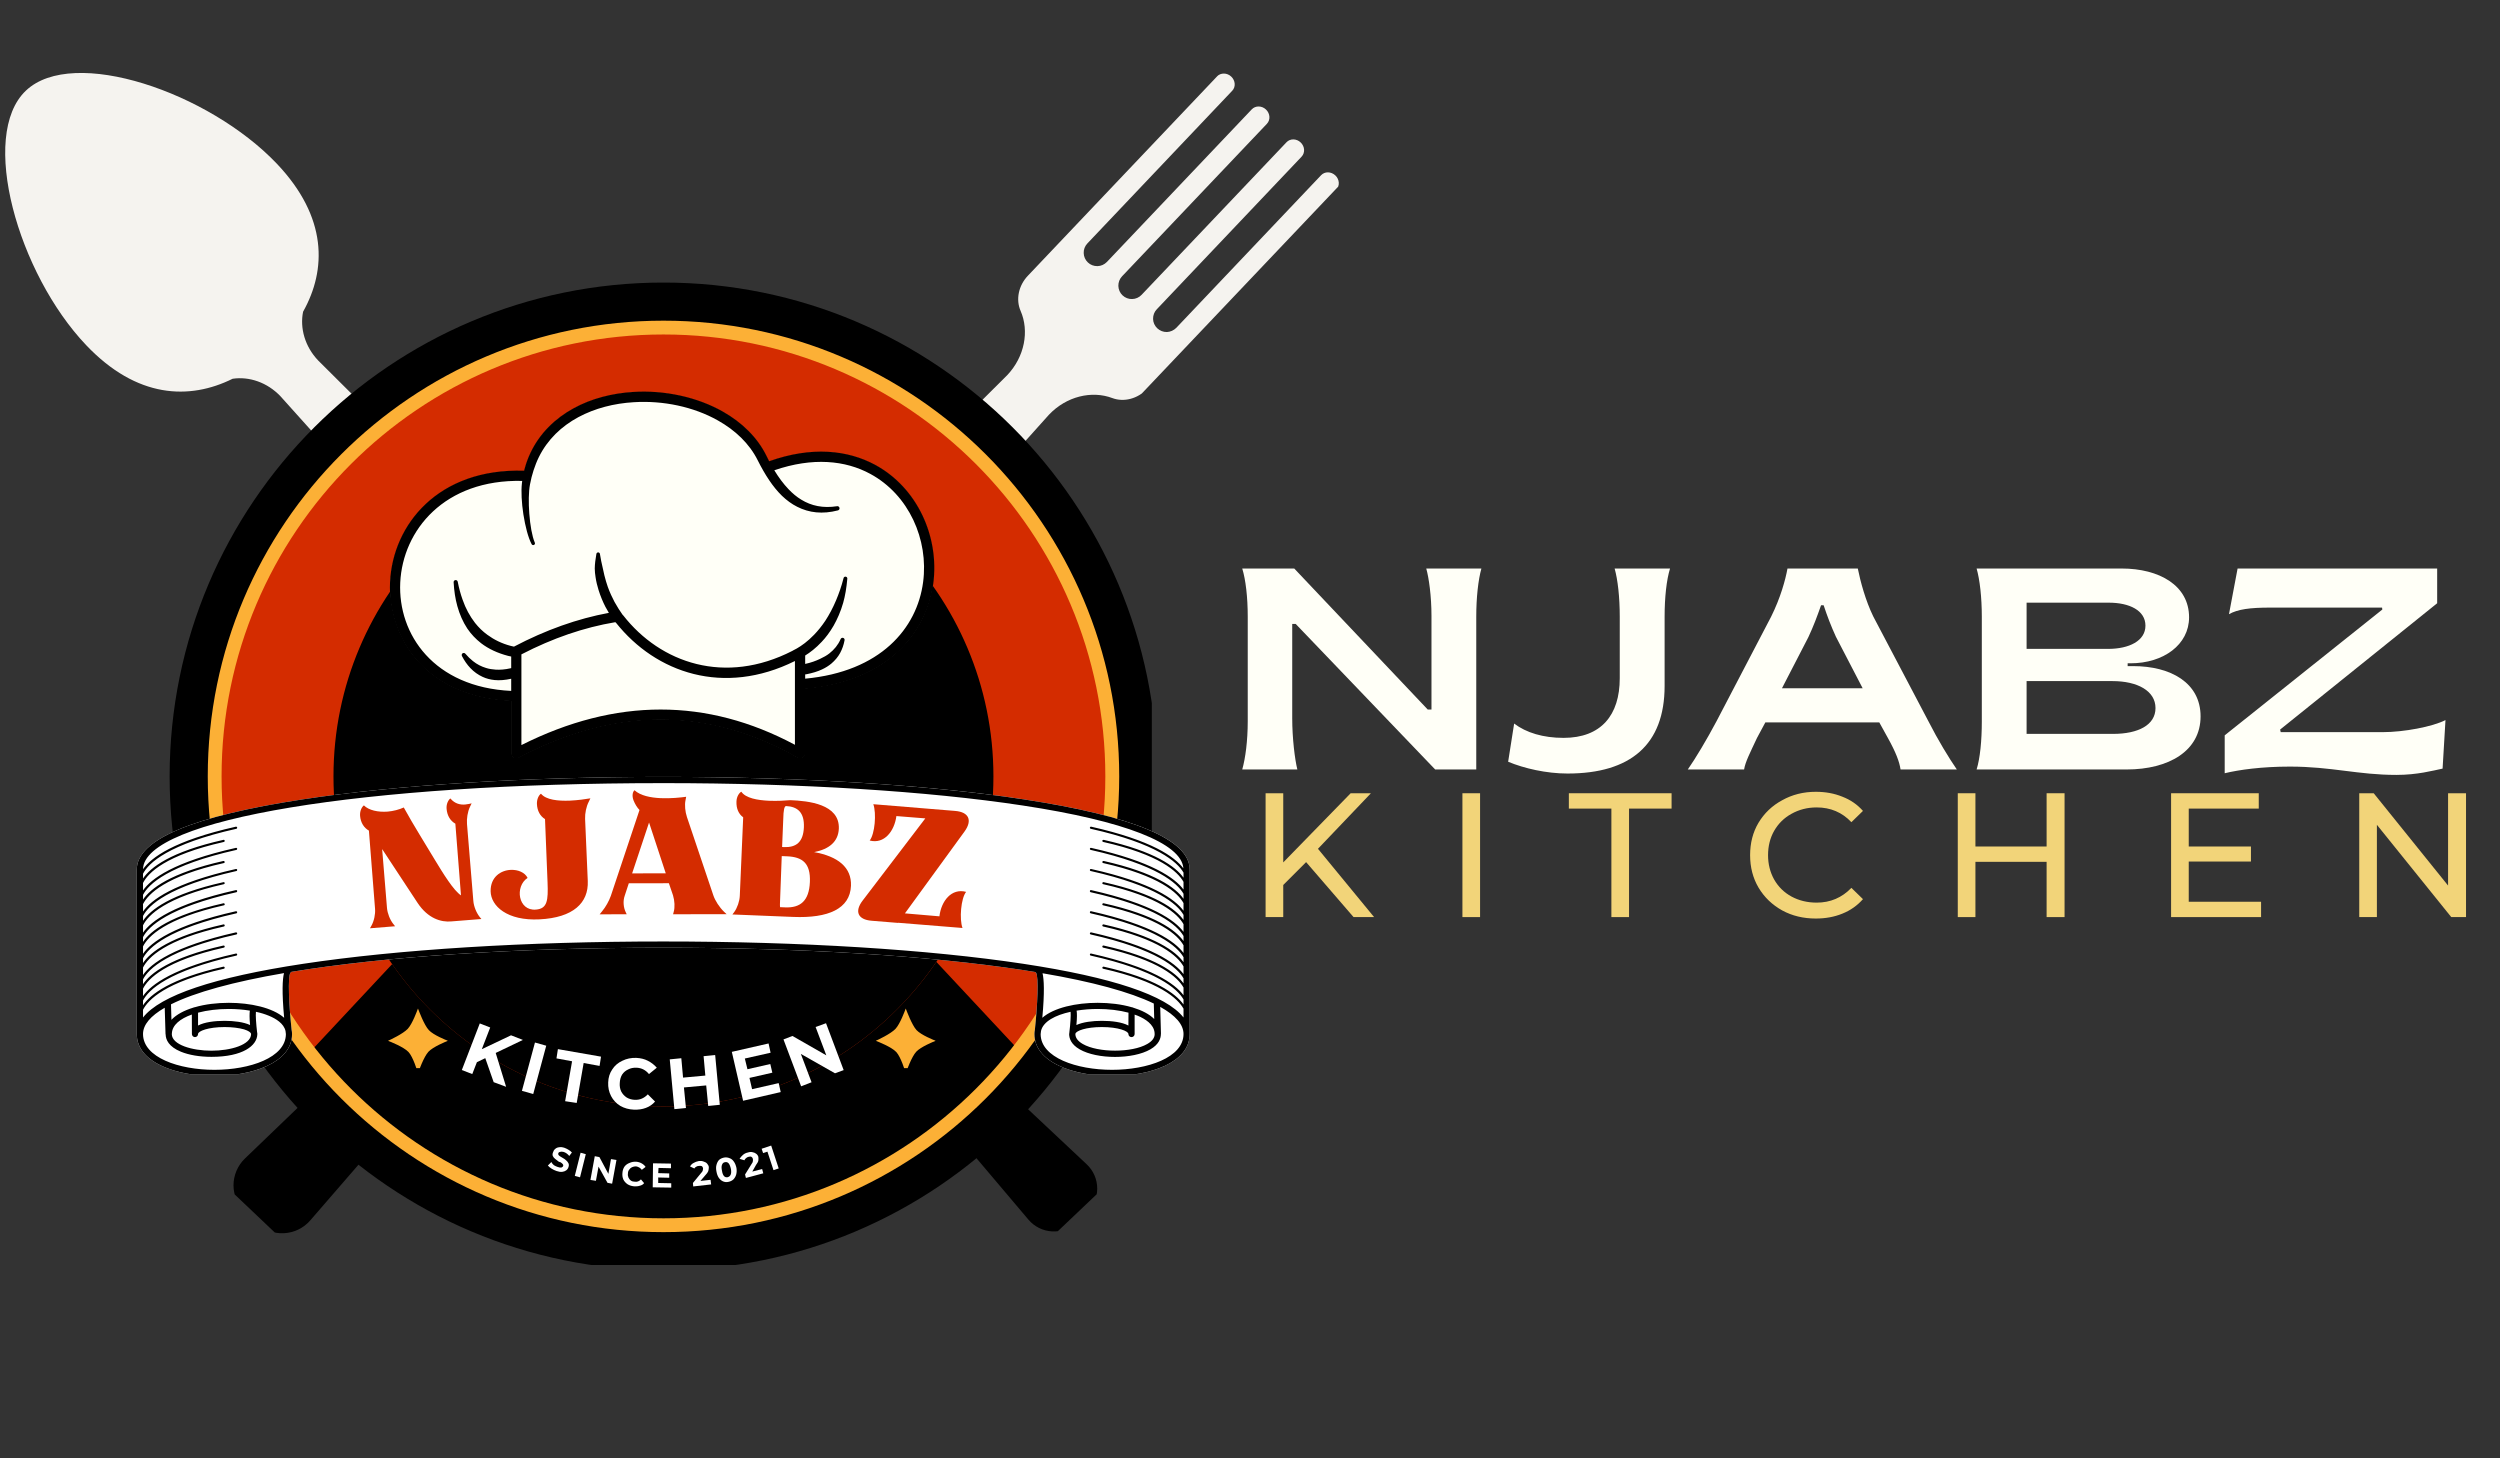 <svg xmlns="http://www.w3.org/2000/svg" xmlns:xlink="http://www.w3.org/1999/xlink" width="180" zoomAndPan="magnify" viewBox="0 0 135 78.75" height="105" preserveAspectRatio="xMidYMid meet" version="1.0"><rect x="0" y="0" width="135" height="78.75" fill="#333333" stroke="none"/><defs><g/><clipPath id="d27a6b2500"><path d="M 12 27 L 51 27 L 51 67 L 12 67 Z M 12 27 " clip-rule="nonzero"/></clipPath><clipPath id="c782af0b83"><path d="M 44.289 26.914 L 50.703 33 L 16.949 68.559 L 10.539 62.473 Z M 44.289 26.914 " clip-rule="nonzero"/></clipPath><clipPath id="8e71d2833e"><path d="M 44.289 26.914 L 50.703 33 L 16.949 68.559 L 10.539 62.473 Z M 44.289 26.914 " clip-rule="nonzero"/></clipPath><clipPath id="cb9db4f80e"><path d="M 26 32 L 60 32 L 60 67 L 26 67 Z M 26 32 " clip-rule="nonzero"/></clipPath><clipPath id="f134789cfc"><path d="M 22.574 38.336 L 33.059 28.371 L 63.508 60.418 L 53.02 70.383 Z M 22.574 38.336 " clip-rule="nonzero"/></clipPath><clipPath id="d6a0ce7fff"><path d="M 22.574 38.336 L 33.059 28.371 L 63.508 60.418 L 53.02 70.383 Z M 22.574 38.336 " clip-rule="nonzero"/></clipPath><clipPath id="e2b926e8d2"><path d="M 0.215 3 L 33 3 L 33 38 L 0.215 38 Z M 0.215 3 " clip-rule="nonzero"/></clipPath><clipPath id="a3ce8dfd53"><path d="M -3.754 9.789 L 6.734 -0.172 L 37.18 31.875 L 26.691 41.836 Z M -3.754 9.789 " clip-rule="nonzero"/></clipPath><clipPath id="aa67601964"><path d="M -3.754 9.789 L 6.734 -0.172 L 37.18 31.875 L 26.691 41.836 Z M -3.754 9.789 " clip-rule="nonzero"/></clipPath><clipPath id="556ae166e0"><path d="M 34 3 L 73 3 L 73 44 L 34 44 Z M 34 3 " clip-rule="nonzero"/></clipPath><clipPath id="a013102703"><path d="M 66.082 3.746 L 72.496 9.832 L 38.742 45.387 L 32.332 39.301 Z M 66.082 3.746 " clip-rule="nonzero"/></clipPath><clipPath id="2424884422"><path d="M 66.082 3.746 L 72.496 9.832 L 38.742 45.387 L 32.332 39.301 Z M 66.082 3.746 " clip-rule="nonzero"/></clipPath><clipPath id="b815309c11"><path d="M 14.945 21.055 L 56.699 21.055 L 56.699 62.809 L 14.945 62.809 Z M 14.945 21.055 " clip-rule="nonzero"/></clipPath><clipPath id="75a25cbc8c"><path d="M 35.824 21.055 C 24.293 21.055 14.945 30.398 14.945 41.93 C 14.945 53.461 24.293 62.809 35.824 62.809 C 47.355 62.809 56.699 53.461 56.699 41.93 C 56.699 30.398 47.355 21.055 35.824 21.055 Z M 35.824 21.055 " clip-rule="nonzero"/></clipPath><clipPath id="395af05787"><path d="M 9.156 15.262 L 62.199 15.262 L 62.199 68.309 L 9.156 68.309 Z M 9.156 15.262 " clip-rule="nonzero"/></clipPath><clipPath id="4a63c2b4f7"><path d="M 21 21.055 L 50.652 21.055 L 50.652 41 L 21 41 Z M 21 21.055 " clip-rule="nonzero"/></clipPath><clipPath id="7844d05891"><path d="M 7.387 41.93 L 64.449 41.93 L 64.449 58.004 L 7.387 58.004 Z M 7.387 41.93 " clip-rule="nonzero"/></clipPath><clipPath id="3f2aa20761"><path d="M 20.957 54.465 L 24.172 54.465 L 24.172 57.68 L 20.957 57.68 Z M 20.957 54.465 " clip-rule="nonzero"/></clipPath><clipPath id="8b6ca8a0a7"><path d="M 47.297 54.465 L 50.512 54.465 L 50.512 57.68 L 47.297 57.68 Z M 47.297 54.465 " clip-rule="nonzero"/></clipPath></defs><g fill="#fffff7" fill-opacity="1"><g transform="translate(65.827, 41.552)"><g><path d="M 1.254 0 L 4.23 0 C 4.094 -0.543 3.953 -1.691 3.953 -2.773 L 3.953 -7.859 L 4.141 -7.859 L 11.672 0 L 13.891 0 L 13.891 -8.246 C 13.891 -9.301 14 -10.246 14.168 -10.852 L 11.191 -10.852 C 11.332 -10.355 11.473 -9.363 11.473 -8.293 L 11.473 -3.238 L 11.27 -3.238 L 4.062 -10.852 L 1.254 -10.852 C 1.441 -10.246 1.551 -9.301 1.551 -8.246 L 1.551 -2.605 C 1.551 -1.551 1.426 -0.605 1.254 0 Z M 1.254 0 "/></g></g></g><g fill="#fffff7" fill-opacity="1"><g transform="translate(81.252, 41.552)"><g><path d="M 3.395 0.219 C 6.789 0.219 8.637 -1.332 8.637 -4.512 L 8.637 -8.246 C 8.637 -9.301 8.742 -10.246 8.93 -10.852 L 5.938 -10.852 C 6.109 -10.246 6.215 -9.301 6.215 -8.246 L 6.215 -4.93 C 6.215 -2.93 5.207 -1.707 3.18 -1.707 C 2.078 -1.707 1.164 -1.984 0.512 -2.48 L 0.188 -0.418 C 1.039 -0.062 2.246 0.219 3.395 0.219 Z M 3.395 0.219 "/></g></g></g><g fill="#fffff7" fill-opacity="1"><g transform="translate(91.329, 41.552)"><g><path d="M -0.188 0 L 2.852 0 C 2.914 -0.402 3.18 -0.914 3.551 -1.707 L 4 -2.543 L 10.152 -2.543 L 10.605 -1.723 C 11.055 -0.914 11.238 -0.418 11.301 0 L 14.34 0 C 13.922 -0.605 13.316 -1.598 12.805 -2.605 L 9.828 -8.262 C 9.41 -9.117 9.133 -10.152 8.992 -10.852 L 5.195 -10.852 C 5.086 -10.246 4.82 -9.27 4.309 -8.246 L 1.363 -2.605 C 0.836 -1.613 0.234 -0.605 -0.188 0 Z M 4.898 -4.387 L 6.324 -7.148 C 6.605 -7.75 6.789 -8.246 7.008 -8.867 L 7.148 -8.867 C 7.348 -8.262 7.551 -7.734 7.812 -7.164 L 9.254 -4.387 Z M 4.898 -4.387 "/></g></g></g><g fill="#fffff7" fill-opacity="1"><g transform="translate(105.483, 41.552)"><g><path d="M 1.254 0 L 9.348 0 C 11.641 0 13.348 -1.008 13.348 -2.867 C 13.348 -4.684 11.734 -5.582 9.703 -5.582 L 9.41 -5.582 L 9.41 -5.734 L 9.566 -5.734 C 11.348 -5.734 12.727 -6.742 12.727 -8.215 C 12.727 -9.938 11.117 -10.852 9.086 -10.852 L 1.254 -10.852 C 1.426 -10.246 1.535 -9.301 1.535 -8.246 L 1.535 -2.605 C 1.535 -1.551 1.441 -0.605 1.254 0 Z M 3.953 -6.512 L 3.953 -9.008 L 8.387 -9.008 C 9.504 -9.008 10.371 -8.59 10.371 -7.766 C 10.371 -6.945 9.488 -6.512 8.355 -6.512 Z M 3.953 -1.922 L 3.953 -4.773 L 8.59 -4.773 C 9.938 -4.773 10.914 -4.246 10.914 -3.316 C 10.914 -2.402 9.984 -1.922 8.621 -1.922 Z M 3.953 -1.922 "/></g></g></g><g fill="#fffff7" fill-opacity="1"><g transform="translate(119.529, 41.552)"><g><path d="M 9.875 0.293 C 11.008 0.293 11.844 0.062 12.371 -0.047 L 12.527 -2.668 C 11.828 -2.309 10.277 -2.016 9.133 -2.016 L 3.629 -2.016 L 3.598 -2.156 L 12.078 -8.977 L 12.078 -10.852 L 1.301 -10.852 L 0.836 -8.387 C 1.316 -8.652 1.953 -8.742 3.07 -8.742 L 9.102 -8.742 L 9.117 -8.637 L 0.605 -1.844 L 0.605 0.203 C 1.379 0.016 2.605 -0.156 4.125 -0.156 C 6.387 -0.156 7.797 0.293 9.875 0.293 Z M 9.875 0.293 "/></g></g></g><g fill="#f2d479" fill-opacity="1"><g transform="translate(67.342, 49.523)"><g><path d="M 3.188 -2.969 L 1.953 -1.734 L 1.953 0 L 1 0 L 1 -6.688 L 1.953 -6.688 L 1.953 -2.953 L 5.594 -6.688 L 6.688 -6.688 L 3.828 -3.688 L 6.859 0 L 5.75 0 Z M 3.188 -2.969 "/></g></g></g><g fill="#f2d479" fill-opacity="1"><g transform="translate(77.971, 49.523)"><g><path d="M 1 -6.688 L 1.953 -6.688 L 1.953 0 L 1 0 Z M 1 -6.688 "/></g></g></g><g fill="#f2d479" fill-opacity="1"><g transform="translate(84.687, 49.523)"><g><path d="M 2.328 -5.859 L 0.031 -5.859 L 0.031 -6.688 L 5.578 -6.688 L 5.578 -5.859 L 3.281 -5.859 L 3.281 0 L 2.328 0 Z M 2.328 -5.859 "/></g></g></g><g fill="#f2d479" fill-opacity="1"><g transform="translate(94.053, 49.523)"><g><path d="M 4 0.078 C 3.332 0.078 2.727 -0.066 2.188 -0.359 C 1.645 -0.66 1.219 -1.07 0.906 -1.594 C 0.602 -2.113 0.453 -2.695 0.453 -3.344 C 0.453 -4 0.602 -4.582 0.906 -5.094 C 1.219 -5.613 1.645 -6.02 2.188 -6.312 C 2.727 -6.613 3.332 -6.766 4 -6.766 C 4.531 -6.766 5.008 -6.676 5.438 -6.5 C 5.875 -6.332 6.242 -6.078 6.547 -5.734 L 5.922 -5.125 C 5.422 -5.656 4.797 -5.922 4.047 -5.922 C 3.547 -5.922 3.094 -5.805 2.688 -5.578 C 2.289 -5.359 1.977 -5.051 1.75 -4.656 C 1.531 -4.27 1.422 -3.832 1.422 -3.344 C 1.422 -2.863 1.531 -2.426 1.75 -2.031 C 1.977 -1.633 2.289 -1.328 2.688 -1.109 C 3.094 -0.891 3.547 -0.781 4.047 -0.781 C 4.785 -0.781 5.41 -1.047 5.922 -1.578 L 6.547 -0.969 C 6.242 -0.625 5.875 -0.363 5.438 -0.188 C 5 -0.008 4.52 0.078 4 0.078 Z M 4 0.078 "/></g></g></g><g fill="#f2d479" fill-opacity="1"><g transform="translate(104.72, 49.523)"><g><path d="M 6.766 -6.688 L 6.766 0 L 5.797 0 L 5.797 -2.984 L 1.953 -2.984 L 1.953 0 L 1 0 L 1 -6.688 L 1.953 -6.688 L 1.953 -3.812 L 5.797 -3.812 L 5.797 -6.688 Z M 6.766 -6.688 "/></g></g></g><g fill="#f2d479" fill-opacity="1"><g transform="translate(116.239, 49.523)"><g><path d="M 5.859 -0.828 L 5.859 0 L 1 0 L 1 -6.688 L 5.734 -6.688 L 5.734 -5.859 L 1.953 -5.859 L 1.953 -3.812 L 5.312 -3.812 L 5.312 -3 L 1.953 -3 L 1.953 -0.828 Z M 5.859 -0.828 "/></g></g></g><g fill="#f2d479" fill-opacity="1"><g transform="translate(126.399, 49.523)"><g><path d="M 6.766 -6.688 L 6.766 0 L 5.969 0 L 1.953 -4.984 L 1.953 0 L 1 0 L 1 -6.688 L 1.781 -6.688 L 5.797 -1.703 L 5.797 -6.688 Z M 6.766 -6.688 "/></g></g></g><g clip-path="url(#d27a6b2500)"><g clip-path="url(#c782af0b83)"><g clip-path="url(#8e71d2833e)"><path fill="#000000" d="M 32.594 43.43 C 33.543 42.43 33.793 41.043 33.316 39.957 C 33.051 39.348 33.207 38.59 33.711 38.059 L 43.926 27.297 C 44.125 27.09 44.469 27.094 44.695 27.309 C 44.922 27.523 44.945 27.867 44.746 28.074 L 36.926 36.316 C 36.789 36.457 36.719 36.641 36.727 36.836 C 36.73 37.027 36.812 37.211 36.949 37.344 C 36.953 37.344 36.953 37.344 36.953 37.344 C 37.09 37.477 37.277 37.547 37.469 37.543 C 37.664 37.535 37.844 37.457 37.977 37.316 C 39.773 35.422 45.801 29.074 45.801 29.074 C 46 28.867 46.344 28.871 46.57 29.086 C 46.797 29.301 46.816 29.645 46.621 29.852 L 38.797 38.094 C 38.664 38.234 38.594 38.422 38.598 38.613 C 38.602 38.805 38.684 38.988 38.824 39.121 C 38.965 39.254 39.152 39.324 39.344 39.32 C 39.535 39.316 39.719 39.234 39.852 39.094 C 41.648 37.203 47.672 30.852 47.672 30.852 C 47.871 30.645 48.215 30.648 48.441 30.863 C 48.668 31.078 48.691 31.422 48.492 31.633 L 40.672 39.871 C 40.539 40.012 40.465 40.199 40.473 40.391 C 40.477 40.582 40.559 40.766 40.699 40.898 C 40.836 41.031 41.023 41.102 41.215 41.098 C 41.41 41.094 41.59 41.012 41.723 40.871 C 43.52 38.98 49.547 32.633 49.547 32.633 C 49.746 32.422 50.09 32.426 50.316 32.641 C 50.543 32.855 50.562 33.199 50.367 33.41 L 40.805 43.48 L 40.148 44.172 C 39.645 44.703 38.895 44.902 38.273 44.664 C 37.164 44.25 35.793 44.57 34.848 45.566 L 20.984 61.016 C 20.984 61.016 18.41 63.988 16.75 65.906 C 16.391 66.32 15.879 66.566 15.332 66.594 C 14.785 66.621 14.254 66.422 13.855 66.047 C 13.652 65.852 13.441 65.652 13.234 65.457 C 12.84 65.082 12.613 64.559 12.609 64.012 C 12.609 63.465 12.832 62.941 13.227 62.559 C 15.055 60.805 17.887 58.078 17.887 58.078 Z M 32.594 43.43 " fill-opacity="1" fill-rule="evenodd"/></g></g></g><g clip-path="url(#cb9db4f80e)"><g clip-path="url(#f134789cfc)"><g clip-path="url(#d6a0ce7fff)"><path fill="#000000" d="M 38.887 48.996 C 36.566 50.148 33.723 50.07 30.977 47.18 C 27.301 43.309 25.176 35.859 27.727 33.438 C 30.273 31.016 37.605 33.52 41.281 37.391 C 44.023 40.277 43.961 43.113 42.695 45.375 C 42.516 46.258 42.789 47.254 43.508 48.012 L 54.43 58.879 C 54.43 58.879 57.008 61.297 58.676 62.867 C 59.043 63.207 59.25 63.684 59.25 64.18 C 59.25 64.68 59.047 65.156 58.684 65.5 L 58.16 66 C 57.797 66.344 57.312 66.523 56.812 66.496 C 56.316 66.469 55.852 66.238 55.531 65.855 C 54.051 64.105 51.77 61.41 51.77 61.41 L 41.473 49.941 C 40.758 49.191 39.777 48.863 38.887 48.996 Z M 38.887 48.996 " fill-opacity="1" fill-rule="evenodd"/></g></g></g><g clip-path="url(#e2b926e8d2)"><g clip-path="url(#a3ce8dfd53)"><g clip-path="url(#aa67601964)"><path fill="#f5f3ef" d="M 12.562 20.453 C 10.238 21.605 7.395 21.527 4.648 18.633 C 0.973 14.766 -1.152 7.316 1.398 4.895 C 3.945 2.473 11.277 4.977 14.953 8.844 C 17.695 11.734 17.637 14.57 16.367 16.832 C 16.188 17.711 16.461 18.711 17.18 19.465 L 28.102 30.336 C 28.102 30.336 30.68 32.754 32.352 34.324 C 32.715 34.664 32.922 35.141 32.922 35.637 C 32.922 36.137 32.719 36.613 32.359 36.957 L 31.832 37.457 C 31.469 37.801 30.984 37.977 30.488 37.953 C 29.988 37.922 29.523 37.691 29.203 37.312 C 27.723 35.562 25.441 32.863 25.441 32.863 L 15.145 21.398 C 14.43 20.645 13.449 20.32 12.562 20.453 Z M 12.562 20.453 " fill-opacity="1" fill-rule="evenodd"/></g></g></g><g clip-path="url(#556ae166e0)"><g clip-path="url(#a013102703)"><g clip-path="url(#2424884422)"><path fill="#f5f3ef" d="M 54.387 20.262 C 55.336 19.262 55.586 17.875 55.113 16.789 C 54.844 16.176 55 15.418 55.508 14.887 L 65.719 4.125 C 65.918 3.918 66.262 3.922 66.488 4.137 C 66.715 4.352 66.738 4.695 66.539 4.902 L 58.719 13.145 C 58.586 13.285 58.512 13.473 58.52 13.664 C 58.523 13.855 58.605 14.039 58.746 14.172 C 58.883 14.305 59.07 14.375 59.262 14.371 C 59.457 14.367 59.637 14.285 59.773 14.145 C 61.566 12.254 67.594 5.906 67.594 5.906 C 67.793 5.695 68.137 5.699 68.363 5.914 C 68.59 6.129 68.613 6.473 68.414 6.684 L 60.59 14.922 C 60.457 15.062 60.387 15.25 60.391 15.441 C 60.398 15.637 60.477 15.816 60.617 15.949 C 60.758 16.082 60.945 16.156 61.137 16.148 C 61.328 16.145 61.512 16.062 61.645 15.922 C 63.441 14.031 69.469 7.684 69.469 7.684 C 69.664 7.473 70.012 7.477 70.234 7.691 C 70.465 7.91 70.484 8.25 70.285 8.461 L 62.465 16.703 C 62.332 16.84 62.262 17.027 62.266 17.223 C 62.27 17.414 62.352 17.594 62.492 17.727 C 62.633 17.859 62.816 17.934 63.012 17.93 C 63.203 17.922 63.383 17.84 63.52 17.703 C 65.312 15.809 71.34 9.461 71.34 9.461 C 71.539 9.25 71.883 9.258 72.109 9.473 C 72.336 9.688 72.359 10.031 72.16 10.238 L 62.598 20.312 L 61.941 21 C 61.438 21.535 60.691 21.73 60.066 21.496 C 58.957 21.078 57.586 21.398 56.641 22.398 L 42.781 37.848 C 42.781 37.848 40.203 40.82 38.543 42.734 C 38.184 43.148 37.672 43.398 37.125 43.426 C 36.578 43.449 36.047 43.254 35.648 42.875 C 35.445 42.68 35.234 42.48 35.027 42.285 C 34.633 41.91 34.406 41.387 34.402 40.84 C 34.402 40.293 34.625 39.77 35.02 39.391 C 36.848 37.633 39.68 34.906 39.68 34.906 Z M 54.387 20.262 " fill-opacity="1" fill-rule="evenodd"/></g></g></g><g clip-path="url(#b815309c11)"><g clip-path="url(#75a25cbc8c)"><path fill="#000000" d="M 14.945 21.055 L 56.699 21.055 L 56.699 62.809 L 14.945 62.809 Z M 14.945 21.055 " fill-opacity="1" fill-rule="nonzero"/></g></g><g clip-path="url(#395af05787)"><path fill="#000000" d="M 35.828 15.258 C 21.109 15.258 9.16 27.207 9.16 41.926 C 9.16 56.645 21.109 68.594 35.828 68.594 C 50.543 68.594 62.492 56.645 62.492 41.926 C 62.492 27.207 50.543 15.258 35.828 15.258 Z M 35.828 17.453 C 49.332 17.453 60.301 28.418 60.301 41.926 C 60.301 55.434 49.332 66.398 35.828 66.398 C 22.32 66.398 11.352 55.434 11.352 41.926 C 11.352 28.418 22.32 17.453 35.828 17.453 Z M 35.828 17.453 " fill-opacity="1" fill-rule="evenodd"/></g><path fill="#d42c00" d="M 35.828 17.93 C 22.582 17.93 11.832 28.684 11.832 41.926 C 11.832 55.168 22.582 65.922 35.828 65.922 C 49.07 65.922 59.82 55.168 59.82 41.926 C 59.82 28.684 49.07 17.93 35.828 17.93 Z M 35.828 24.105 C 45.66 24.105 53.645 32.09 53.645 41.926 C 53.645 51.762 45.66 59.746 35.828 59.746 C 25.992 59.746 18.008 51.762 18.008 41.926 C 18.008 32.09 25.992 24.105 35.828 24.105 Z M 35.828 24.105 " fill-opacity="1" fill-rule="evenodd"/><path fill="#000000" d="M 50.562 51.941 L 54.855 56.539 C 50.465 62.242 43.574 65.922 35.828 65.922 C 28.133 65.922 21.277 62.293 16.887 56.652 L 21.176 52.062 C 24.395 56.703 29.758 59.746 35.828 59.746 C 41.949 59.746 47.352 56.652 50.562 51.941 Z M 50.562 51.941 " fill-opacity="1" fill-rule="evenodd"/><path fill="#fcb036" d="M 35.828 17.316 C 22.246 17.316 11.219 28.344 11.219 41.926 C 11.219 55.508 22.246 66.535 35.828 66.535 C 49.41 66.535 60.438 55.508 60.438 41.926 C 60.438 28.344 49.41 17.316 35.828 17.316 Z M 35.828 18.062 C 48.996 18.062 59.688 28.754 59.688 41.926 C 59.688 55.094 48.996 65.789 35.828 65.789 C 22.656 65.789 11.965 55.094 11.965 41.926 C 11.965 28.754 22.656 18.062 35.828 18.062 Z M 35.828 18.062 " fill-opacity="1" fill-rule="evenodd"/><g clip-path="url(#4a63c2b4f7)"><path fill="#fffff7" d="M 28.328 25.449 C 28.34 25.387 28.355 25.328 28.375 25.266 C 28.453 24.988 28.555 24.723 28.672 24.477 C 29.172 23.414 29.992 22.617 30.988 22.074 C 31.938 21.551 33.055 21.266 34.195 21.195 C 35.879 21.094 37.629 21.465 39.023 22.258 C 40.043 22.836 40.875 23.637 41.363 24.641 C 41.414 24.742 41.469 24.844 41.52 24.945 C 43.82 24.121 45.766 24.332 47.246 25.129 C 49.52 26.359 50.695 29 50.363 31.504 C 50.008 34.219 47.883 36.793 43.445 37.172 L 43.445 40.688 C 43.445 40.773 43.398 40.852 43.324 40.898 C 43.25 40.941 43.156 40.941 43.082 40.898 C 38.242 38.16 33.215 38.145 27.996 40.902 C 27.918 40.941 27.828 40.941 27.754 40.895 C 27.68 40.852 27.637 40.773 27.637 40.688 L 27.637 37.828 C 23.062 37.645 20.949 34.496 21.094 31.43 C 21.242 28.336 23.703 25.293 28.328 25.449 Z M 28.328 25.449 " fill-opacity="1" fill-rule="evenodd"/><path fill="#000000" d="M 28.301 25.418 C 28.312 25.363 28.328 25.312 28.344 25.258 C 28.422 24.977 28.523 24.711 28.641 24.461 C 29.145 23.395 29.973 22.594 30.973 22.047 C 31.926 21.523 33.047 21.234 34.195 21.164 C 35.883 21.059 37.641 21.434 39.043 22.23 C 40.066 22.812 40.902 23.617 41.395 24.625 C 41.441 24.719 41.488 24.812 41.535 24.906 C 43.836 24.086 45.781 24.301 47.262 25.102 C 49.547 26.34 50.73 28.992 50.398 31.508 C 50.039 34.23 47.914 36.812 43.48 37.203 L 43.48 40.688 C 43.48 40.785 43.426 40.875 43.34 40.926 C 43.258 40.977 43.152 40.977 43.066 40.926 C 38.238 38.191 33.219 38.18 28.008 40.93 C 27.926 40.977 27.82 40.973 27.738 40.922 C 27.656 40.875 27.605 40.785 27.605 40.688 L 27.605 37.859 C 23.027 37.66 20.914 34.504 21.062 31.43 C 21.207 28.324 23.672 25.27 28.301 25.418 Z M 33.227 33.598 C 31.543 33.879 29.852 34.457 28.156 35.336 L 28.156 40.234 C 33.258 37.672 38.18 37.684 42.926 40.219 L 42.926 35.695 C 39.082 37.605 35.422 36.34 33.27 33.637 C 33.254 33.625 33.238 33.609 33.227 33.598 Z M 45.246 27.562 C 44.414 27.777 43.691 27.691 43.051 27.367 C 42.754 27.219 42.48 27.016 42.223 26.77 C 41.73 26.289 41.309 25.637 40.918 24.859 C 40.465 23.949 39.699 23.23 38.77 22.707 C 37.457 21.965 35.812 21.621 34.227 21.719 C 33.16 21.781 32.125 22.047 31.23 22.527 C 30.324 23.016 29.57 23.727 29.098 24.684 C 28.988 24.906 28.895 25.148 28.812 25.398 C 28.734 25.641 28.668 25.891 28.621 26.152 C 28.543 26.559 28.539 27.156 28.582 27.734 C 28.629 28.355 28.73 28.957 28.879 29.301 C 28.902 29.348 28.883 29.402 28.836 29.426 C 28.789 29.449 28.73 29.43 28.707 29.383 C 28.523 29.039 28.363 28.418 28.262 27.773 C 28.168 27.16 28.133 26.527 28.184 26.09 C 28.188 26.047 28.191 26.008 28.199 25.969 C 24.004 25.875 21.75 28.625 21.613 31.457 C 21.48 34.262 23.438 37.113 27.605 37.309 L 27.605 36.652 C 27.285 36.723 26.988 36.75 26.711 36.723 C 26.48 36.699 26.262 36.645 26.062 36.551 C 25.816 36.438 25.594 36.281 25.398 36.074 C 25.227 35.895 25.078 35.68 24.949 35.434 C 24.918 35.383 24.93 35.312 24.98 35.277 C 25.031 35.246 25.102 35.258 25.137 35.309 C 25.266 35.461 25.398 35.586 25.539 35.699 C 25.758 35.875 25.992 35.992 26.246 36.07 C 26.406 36.121 26.578 36.148 26.758 36.16 C 27.004 36.176 27.266 36.156 27.555 36.09 L 27.605 36.078 L 27.605 35.453 L 27.441 35.418 C 26.875 35.27 26.383 35.043 25.98 34.734 C 25.691 34.508 25.441 34.246 25.234 33.941 C 25 33.586 24.82 33.18 24.695 32.727 C 24.586 32.336 24.523 31.91 24.496 31.449 C 24.488 31.387 24.531 31.332 24.594 31.324 C 24.652 31.316 24.711 31.359 24.719 31.422 C 24.785 31.762 24.871 32.078 24.977 32.375 C 25.145 32.863 25.375 33.277 25.652 33.637 C 25.848 33.883 26.066 34.098 26.32 34.281 C 26.676 34.543 27.094 34.75 27.582 34.879 L 27.754 34.918 C 29.469 34.016 31.18 33.41 32.879 33.094 C 32.816 32.992 32.754 32.883 32.691 32.766 C 32.555 32.5 32.426 32.195 32.32 31.855 C 32.254 31.641 32.195 31.41 32.16 31.164 C 32.137 31.012 32.117 30.855 32.117 30.695 C 32.121 30.445 32.156 30.191 32.203 29.922 C 32.207 29.867 32.25 29.828 32.305 29.828 C 32.355 29.832 32.398 29.875 32.398 29.926 C 32.434 30.184 32.492 30.418 32.543 30.648 C 32.578 30.793 32.605 30.934 32.637 31.07 C 32.691 31.289 32.754 31.496 32.82 31.688 C 32.93 31.996 33.059 32.266 33.184 32.504 C 33.34 32.785 33.492 33.02 33.621 33.199 C 33.633 33.211 33.645 33.223 33.656 33.234 C 35.672 35.812 39.152 37.012 42.793 35.145 C 42.797 35.141 42.805 35.137 42.812 35.133 C 42.816 35.129 42.82 35.129 42.824 35.125 C 42.895 35.09 42.961 35.055 43.031 35.016 C 43.277 34.875 43.613 34.641 43.965 34.273 C 44.164 34.066 44.371 33.816 44.57 33.516 C 44.773 33.203 44.969 32.844 45.148 32.418 C 45.297 32.062 45.438 31.672 45.551 31.223 C 45.559 31.168 45.613 31.129 45.672 31.141 C 45.727 31.148 45.766 31.203 45.754 31.258 C 45.711 31.738 45.641 32.168 45.531 32.555 C 45.395 33.031 45.211 33.438 45.016 33.785 C 44.812 34.137 44.594 34.426 44.371 34.66 C 44.055 35 43.738 35.238 43.48 35.398 L 43.48 35.852 C 43.789 35.785 44.059 35.688 44.293 35.574 C 44.477 35.488 44.641 35.398 44.785 35.285 C 45.047 35.078 45.254 34.832 45.391 34.516 C 45.41 34.461 45.473 34.426 45.531 34.445 C 45.59 34.465 45.621 34.523 45.605 34.582 C 45.559 34.828 45.48 35.051 45.367 35.262 C 45.25 35.477 45.09 35.664 44.895 35.832 C 44.75 35.953 44.582 36.059 44.391 36.148 C 44.152 36.262 43.875 36.344 43.566 36.406 L 43.48 36.418 L 43.48 36.648 C 47.539 36.27 49.52 33.941 49.848 31.434 C 50.152 29.141 49.082 26.719 46.996 25.59 C 45.652 24.859 43.891 24.68 41.812 25.395 C 42.051 25.785 42.305 26.129 42.578 26.414 C 42.793 26.641 43.02 26.832 43.266 26.98 C 43.812 27.316 44.441 27.453 45.199 27.336 C 45.262 27.324 45.32 27.363 45.332 27.426 C 45.348 27.488 45.309 27.547 45.246 27.562 Z M 45.246 27.562 " fill-opacity="1" fill-rule="evenodd"/></g><g clip-path="url(#7844d05891)"><path fill="#ffffff" d="M 55.27 43.164 C 50.137 42.383 43.227 41.953 35.816 41.953 C 28.402 41.953 21.496 42.383 16.359 43.164 C 10.406 44.07 7.387 45.344 7.387 46.953 L 7.387 55.836 C 7.387 56.555 7.855 57.152 8.742 57.562 C 9.492 57.914 10.5 58.105 11.578 58.105 C 13.59 58.105 15.758 57.398 15.77 55.852 C 15.77 55.844 15.77 55.84 15.77 55.836 C 15.77 55.758 15.762 55.684 15.746 55.613 C 15.602 54.254 15.535 52.758 15.68 52.531 C 15.703 52.52 15.723 52.5 15.734 52.48 C 20.719 51.66 27.715 51.176 35.816 51.176 C 43.211 51.176 50.102 51.602 55.219 52.379 C 55.449 52.414 55.676 52.449 55.898 52.488 C 55.914 52.504 55.93 52.52 55.949 52.531 C 56.094 52.758 56.027 54.254 55.883 55.613 C 55.867 55.684 55.859 55.758 55.859 55.836 C 55.859 56.555 56.328 57.152 57.215 57.562 C 57.965 57.914 58.973 58.105 60.051 58.105 C 62.07 58.105 64.242 57.395 64.242 55.836 L 64.242 46.953 C 64.242 45.344 61.223 44.07 55.27 43.164 " fill-opacity="1" fill-rule="nonzero"/><path fill="#000000" d="M 63.91 47.395 C 63.488 46.809 62.402 45.984 59.598 45.352 C 59.566 45.348 59.535 45.363 59.527 45.395 C 59.52 45.426 59.539 45.457 59.57 45.465 C 62.621 46.148 63.598 47.07 63.91 47.621 L 63.91 48.035 C 63.449 47.418 62.215 46.523 58.922 45.785 C 58.891 45.777 58.859 45.797 58.855 45.828 C 58.848 45.859 58.867 45.887 58.898 45.895 C 62.465 46.699 63.57 47.68 63.91 48.262 L 63.91 48.535 C 63.488 47.949 62.402 47.125 59.598 46.492 C 59.566 46.488 59.535 46.508 59.527 46.539 C 59.52 46.566 59.539 46.598 59.57 46.605 C 62.621 47.293 63.598 48.211 63.91 48.766 L 63.91 49.18 C 63.449 48.559 62.215 47.664 58.922 46.926 C 58.891 46.918 58.859 46.938 58.855 46.969 C 58.848 47 58.867 47.031 58.898 47.035 C 62.465 47.84 63.57 48.82 63.91 49.402 L 63.91 49.676 C 63.488 49.094 62.402 48.266 59.598 47.637 C 59.566 47.629 59.535 47.648 59.527 47.68 C 59.52 47.711 59.539 47.738 59.57 47.746 C 62.621 48.434 63.598 49.355 63.91 49.906 L 63.91 50.32 C 63.449 49.699 62.215 48.809 58.922 48.066 C 58.891 48.059 58.859 48.078 58.855 48.109 C 58.848 48.141 58.867 48.172 58.898 48.18 C 62.465 48.98 63.57 49.961 63.91 50.543 L 63.91 50.816 C 63.488 50.234 62.402 49.406 59.598 48.777 C 59.566 48.77 59.535 48.789 59.527 48.82 C 59.52 48.852 59.539 48.883 59.57 48.887 C 62.621 49.574 63.598 50.496 63.91 51.047 L 63.91 51.461 C 63.449 50.84 62.215 49.949 58.922 49.207 C 58.891 49.199 58.859 49.219 58.855 49.25 C 58.848 49.281 58.867 49.312 58.898 49.32 C 62.465 50.121 63.57 51.102 63.91 51.688 L 63.91 51.957 C 63.488 51.375 62.402 50.551 59.598 49.918 C 59.566 49.91 59.535 49.93 59.527 49.961 C 59.52 49.992 59.539 50.023 59.57 50.031 C 62.621 50.715 63.598 51.637 63.91 52.188 L 63.91 52.602 C 63.449 51.984 62.215 51.09 58.922 50.348 C 58.891 50.344 58.859 50.363 58.855 50.391 C 58.848 50.422 58.867 50.453 58.898 50.461 C 62.465 51.262 63.57 52.246 63.91 52.828 L 63.91 53.102 C 63.488 52.516 62.402 51.691 59.598 51.059 C 59.566 51.051 59.535 51.07 59.527 51.102 C 59.52 51.133 59.539 51.164 59.57 51.172 C 62.621 51.855 63.598 52.777 63.91 53.328 L 63.91 53.742 C 63.449 53.125 62.215 52.23 58.922 51.492 C 58.891 51.484 58.859 51.504 58.855 51.535 C 58.848 51.566 58.867 51.594 58.898 51.602 C 62.465 52.402 63.57 53.387 63.91 53.969 L 63.91 54.242 C 63.488 53.656 62.402 52.832 59.598 52.199 C 59.566 52.195 59.535 52.215 59.527 52.242 C 59.52 52.273 59.539 52.305 59.57 52.312 C 62.621 53 63.598 53.918 63.91 54.469 L 63.91 54.945 C 62.973 53.75 60.078 52.777 55.27 52.047 C 50.137 51.27 43.227 50.84 35.816 50.84 C 28.402 50.84 21.496 51.27 16.359 52.047 C 11.551 52.777 8.656 53.75 7.723 54.945 L 7.723 54.527 C 7.996 53.988 8.93 53.023 12.09 52.312 C 12.121 52.305 12.141 52.273 12.133 52.242 C 12.125 52.215 12.098 52.195 12.066 52.199 C 9.188 52.848 8.117 53.699 7.723 54.285 L 7.723 54.027 C 8.02 53.453 9.078 52.43 12.766 51.602 C 12.797 51.594 12.812 51.566 12.809 51.535 C 12.801 51.504 12.77 51.484 12.738 51.492 C 9.367 52.25 8.152 53.168 7.723 53.789 L 7.723 53.387 C 7.996 52.844 8.93 51.883 12.09 51.172 C 12.121 51.164 12.141 51.133 12.133 51.102 C 12.125 51.07 12.098 51.055 12.066 51.059 C 9.188 51.707 8.117 52.559 7.723 53.145 L 7.723 52.883 C 8.02 52.309 9.078 51.289 12.766 50.461 C 12.797 50.453 12.812 50.422 12.809 50.391 C 12.801 50.363 12.77 50.344 12.738 50.348 C 9.367 51.109 8.152 52.027 7.723 52.648 L 7.723 52.246 C 7.996 51.703 8.93 50.738 12.09 50.031 C 12.121 50.023 12.141 49.992 12.133 49.961 C 12.125 49.93 12.098 49.91 12.066 49.918 C 9.188 50.566 8.117 51.418 7.723 52.004 L 7.723 51.742 C 8.02 51.168 9.078 50.148 12.766 49.32 C 12.797 49.312 12.812 49.281 12.809 49.25 C 12.801 49.219 12.77 49.203 12.738 49.207 C 9.367 49.965 8.152 50.883 7.723 51.504 L 7.723 51.105 C 7.996 50.562 8.93 49.598 12.09 48.887 C 12.121 48.883 12.141 48.852 12.133 48.82 C 12.125 48.789 12.098 48.77 12.066 48.777 C 9.188 49.426 8.117 50.277 7.723 50.863 L 7.723 50.602 C 8.02 50.027 9.078 49.008 12.766 48.18 C 12.797 48.172 12.812 48.141 12.809 48.109 C 12.801 48.078 12.77 48.059 12.738 48.066 C 9.367 48.824 8.152 49.742 7.723 50.363 L 7.723 49.965 C 7.996 49.422 8.93 48.457 12.09 47.746 C 12.121 47.738 12.141 47.711 12.133 47.68 C 12.125 47.648 12.098 47.629 12.066 47.637 C 9.188 48.281 8.117 49.137 7.723 49.723 L 7.723 49.461 C 8.02 48.887 9.078 47.867 12.766 47.035 C 12.797 47.031 12.812 47 12.809 46.969 C 12.801 46.938 12.77 46.918 12.738 46.926 C 9.367 47.684 8.152 48.602 7.723 49.223 L 7.723 48.82 C 7.996 48.281 8.93 47.316 12.09 46.605 C 12.121 46.598 12.141 46.566 12.133 46.539 C 12.125 46.508 12.098 46.488 12.066 46.492 C 9.188 47.141 8.117 47.992 7.723 48.578 L 7.723 48.32 C 8.02 47.746 9.078 46.723 12.766 45.895 C 12.797 45.887 12.812 45.859 12.809 45.828 C 12.801 45.797 12.77 45.777 12.738 45.785 C 9.367 46.543 8.152 47.461 7.723 48.082 L 7.723 47.68 C 7.996 47.137 8.93 46.176 12.09 45.465 C 12.121 45.457 12.141 45.426 12.133 45.395 C 12.125 45.363 12.098 45.344 12.066 45.352 C 9.188 46 8.117 46.852 7.723 47.438 L 7.723 47.18 C 8.02 46.605 9.078 45.582 12.766 44.754 C 12.797 44.746 12.812 44.715 12.809 44.688 C 12.801 44.656 12.77 44.637 12.738 44.641 C 9.371 45.398 8.156 46.316 7.723 46.938 C 7.762 44.246 19.562 42.289 35.816 42.289 C 43.211 42.289 50.102 42.719 55.219 43.496 C 60.738 44.332 63.812 45.539 63.902 46.891 C 63.441 46.27 62.203 45.379 58.922 44.641 C 58.891 44.637 58.859 44.656 58.855 44.688 C 58.848 44.715 58.867 44.746 58.898 44.754 C 62.465 45.555 63.57 46.539 63.91 47.121 Z M 58.137 54.574 C 58.5 54.516 58.887 54.484 59.273 54.484 C 59.875 54.484 60.449 54.555 60.938 54.684 L 60.934 55.379 C 60.594 55.195 60.035 55.125 59.5 55.125 C 58.996 55.125 58.473 55.191 58.125 55.352 C 58.164 54.949 58.16 54.711 58.137 54.574 Z M 62.352 55.836 C 62.352 56.043 62.219 56.223 61.953 56.375 C 61.125 56.855 59.301 56.855 58.469 56.375 C 58.207 56.223 58.074 56.047 58.07 55.844 C 58.074 55.836 58.074 55.828 58.074 55.82 C 58.109 55.664 58.645 55.461 59.5 55.461 C 60.391 55.461 60.934 55.68 60.934 55.836 C 60.934 55.93 61.008 56.004 61.102 56.004 C 61.195 56.004 61.27 55.93 61.27 55.836 L 61.27 54.789 C 61.328 54.809 61.387 54.828 61.441 54.852 C 61.84 55.02 62.309 55.312 62.348 55.773 L 62.348 55.812 C 62.348 55.82 62.352 55.828 62.352 55.836 Z M 56.297 52.555 C 58.996 53.016 61.023 53.57 62.305 54.191 L 62.328 55.027 C 62.059 54.758 61.656 54.555 61.184 54.41 C 61.164 54.398 61.141 54.391 61.117 54.391 C 60.555 54.227 59.906 54.152 59.273 54.152 C 58.121 54.152 56.91 54.41 56.285 54.961 C 56.414 53.559 56.375 52.883 56.297 52.555 Z M 60.051 57.77 C 58.137 57.77 56.199 57.109 56.195 55.844 C 56.203 55.781 56.207 55.727 56.215 55.668 C 56.332 55.164 56.98 54.816 57.812 54.637 C 57.832 54.816 57.801 55.309 57.746 55.742 C 57.746 55.746 57.746 55.75 57.746 55.754 C 57.742 55.773 57.738 55.793 57.738 55.812 C 57.734 55.82 57.738 55.82 57.738 55.824 C 57.734 55.828 57.734 55.832 57.734 55.836 C 57.734 56.066 57.832 56.395 58.301 56.664 C 59.246 57.211 61.176 57.211 62.121 56.664 C 62.582 56.398 62.684 56.074 62.688 55.844 C 62.691 55.832 62.691 55.82 62.691 55.805 L 62.652 54.371 C 63.48 54.832 63.91 55.324 63.91 55.836 C 63.91 57.105 61.969 57.77 60.051 57.77 Z M 13.504 55.352 C 13.16 55.191 12.633 55.125 12.129 55.125 C 11.594 55.125 11.039 55.195 10.695 55.379 L 10.695 54.684 C 11.195 54.551 11.777 54.484 12.355 54.484 C 12.754 54.484 13.137 54.516 13.492 54.574 C 13.473 54.715 13.465 54.949 13.504 55.352 Z M 9.281 55.809 C 9.297 55.352 9.73 55.008 10.359 54.785 L 10.363 55.836 C 10.363 55.93 10.438 56.004 10.527 56.004 C 10.621 56.004 10.695 55.93 10.695 55.836 C 10.695 55.68 11.242 55.461 12.129 55.461 C 12.523 55.461 12.91 55.508 13.18 55.586 C 13.43 55.664 13.535 55.754 13.555 55.816 C 13.555 55.824 13.559 55.832 13.559 55.84 C 13.551 56.422 12.453 56.738 11.418 56.738 C 10.383 56.738 9.281 56.422 9.277 55.84 C 9.281 55.832 9.281 55.824 9.281 55.816 Z M 15.344 54.961 C 14.719 54.41 13.508 54.152 12.355 54.152 C 11.727 54.152 11.074 54.227 10.516 54.391 C 10.488 54.391 10.469 54.398 10.445 54.41 C 9.949 54.562 9.527 54.781 9.258 55.07 L 9.234 54.234 C 10.527 53.586 12.613 53.016 15.336 52.547 C 15.254 52.879 15.215 53.551 15.344 54.961 Z M 11.578 57.77 C 9.66 57.77 7.723 57.105 7.723 55.836 C 7.723 55.336 8.129 54.859 8.895 54.418 L 8.938 55.828 C 8.938 55.844 8.941 55.855 8.945 55.867 C 8.953 56.148 9.113 56.523 9.77 56.793 C 10.207 56.973 10.793 57.07 11.418 57.07 C 13.113 57.07 13.879 56.465 13.895 55.855 C 13.895 55.852 13.895 55.848 13.895 55.844 C 13.895 55.84 13.895 55.84 13.895 55.836 C 13.895 55.832 13.895 55.828 13.895 55.828 C 13.895 55.82 13.895 55.82 13.895 55.812 C 13.891 55.793 13.887 55.773 13.887 55.754 C 13.883 55.75 13.887 55.746 13.883 55.742 C 13.832 55.309 13.797 54.816 13.82 54.637 C 14.078 54.691 14.316 54.766 14.523 54.852 C 14.895 55.004 15.324 55.266 15.418 55.672 C 15.422 55.73 15.43 55.785 15.438 55.844 C 15.43 57.109 13.492 57.77 11.578 57.77 Z M 55.27 43.164 C 50.137 42.383 43.227 41.953 35.816 41.953 C 28.402 41.953 21.496 42.383 16.359 43.164 C 10.406 44.07 7.387 45.344 7.387 46.953 L 7.387 55.836 C 7.387 56.555 7.855 57.152 8.742 57.562 C 9.492 57.914 10.5 58.105 11.578 58.105 C 13.59 58.105 15.758 57.398 15.77 55.852 C 15.77 55.844 15.77 55.84 15.77 55.836 C 15.77 55.758 15.762 55.684 15.746 55.613 C 15.602 54.254 15.535 52.758 15.68 52.531 C 15.703 52.52 15.723 52.5 15.734 52.48 C 20.719 51.66 27.715 51.176 35.816 51.176 C 43.211 51.176 50.102 51.602 55.219 52.379 C 55.449 52.414 55.676 52.449 55.898 52.488 C 55.914 52.504 55.93 52.52 55.949 52.531 C 56.094 52.758 56.027 54.254 55.883 55.613 C 55.867 55.684 55.859 55.758 55.859 55.836 C 55.859 56.555 56.328 57.152 57.215 57.562 C 57.965 57.914 58.973 58.105 60.051 58.105 C 62.07 58.105 64.242 57.395 64.242 55.836 L 64.242 46.953 C 64.242 45.344 61.223 44.07 55.27 43.164 " fill-opacity="1" fill-rule="nonzero"/></g><g clip-path="url(#3f2aa20761)"><path fill="#fcb036" d="M 22.566 54.469 C 22.566 54.465 22.57 54.465 22.57 54.465 C 22.57 54.465 22.574 54.465 22.574 54.469 C 22.613 54.57 22.902 55.352 23.156 55.625 C 23.406 55.895 24.086 56.164 24.18 56.199 C 24.18 56.199 24.184 56.203 24.184 56.203 C 24.184 56.207 24.18 56.207 24.18 56.207 C 24.086 56.242 23.391 56.523 23.137 56.793 C 22.887 57.062 22.613 57.832 22.574 57.938 C 22.574 57.941 22.574 57.941 22.57 57.941 C 22.57 57.941 22.566 57.941 22.566 57.938 C 22.535 57.832 22.309 57.078 22.059 56.809 C 21.805 56.535 21.055 56.242 20.961 56.207 C 20.957 56.207 20.957 56.207 20.957 56.203 C 20.957 56.203 20.957 56.199 20.961 56.199 C 21.051 56.16 21.766 55.828 22.02 55.555 C 22.27 55.285 22.531 54.566 22.566 54.469 Z M 22.566 54.469 " fill-opacity="1" fill-rule="evenodd"/></g><g fill="#d42c00" fill-opacity="1"><g transform="translate(19.577, 50.143)"><g><path d="M 1.32 -1.117 L 1.059 -4.293 L 2.98 -1.375 C 3.531 -0.551 4.234 -0.332 4.801 -0.387 L 6.418 -0.516 L 6.328 -0.625 C 6.148 -0.852 6.008 -1.195 5.984 -1.488 L 5.641 -5.645 C 5.617 -5.938 5.676 -6.309 5.797 -6.566 L 5.891 -6.762 C 5.812 -6.746 5.688 -6.711 5.539 -6.699 C 5.297 -6.68 4.992 -6.727 4.742 -7.027 C 4.633 -6.945 4.516 -6.73 4.539 -6.465 C 4.57 -6.086 4.75 -5.812 5.012 -5.664 L 5.316 -1.793 C 4.918 -2.055 4.355 -2.969 3.922 -3.684 C 3.324 -4.688 2.793 -5.512 2.227 -6.539 C 1.969 -6.422 1.664 -6.344 1.359 -6.316 C 0.836 -6.277 0.336 -6.387 0.074 -6.652 C -0.035 -6.574 -0.152 -6.359 -0.133 -6.09 C -0.102 -5.711 0.082 -5.438 0.344 -5.289 L 0.676 -1.062 C 0.699 -0.77 0.621 -0.406 0.48 -0.156 L 0.402 -0.016 L 1.758 -0.125 L 1.66 -0.25 C 1.48 -0.477 1.344 -0.824 1.32 -1.117 Z M 1.32 -1.117 "/></g></g></g><g fill="#d42c00" fill-opacity="1"><g transform="translate(26.279, 49.61)"><g><path d="M 5.461 -2.031 C 5.414 -3.18 5.363 -4.246 5.316 -5.395 C 5.305 -5.688 5.379 -6.055 5.512 -6.312 L 5.602 -6.5 C 5.344 -6.457 4.93 -6.395 4.484 -6.375 C 3.859 -6.352 3.207 -6.414 2.934 -6.75 C 2.82 -6.676 2.707 -6.465 2.715 -6.199 C 2.73 -5.816 2.895 -5.535 3.152 -5.379 L 3.289 -1.953 C 3.328 -0.98 3.277 -0.543 2.664 -0.492 C 1.695 -0.406 1.508 -1.746 2.211 -2.203 C 2.066 -2.5 1.691 -2.652 1.309 -2.637 C 0.766 -2.617 0.203 -2.254 0.215 -1.48 C 0.23 -0.68 1.117 0.125 2.855 0.035 C 4.676 -0.055 5.508 -0.855 5.461 -2.031 Z M 5.461 -2.031 "/></g></g></g><g fill="#d42c00" fill-opacity="1"><g transform="translate(32.381, 49.354)"><g><path d="M 1.352 -0.98 L 1.574 -1.656 L 3.738 -1.66 L 3.961 -1.008 C 4.051 -0.715 4.07 -0.359 4 -0.117 L 3.965 0.016 L 6.855 0.012 L 6.715 -0.121 C 6.465 -0.363 6.234 -0.719 6.137 -1.012 L 4.715 -5.23 C 4.617 -5.523 4.582 -5.891 4.637 -6.141 L 4.672 -6.328 C 4.074 -6.246 2.523 -6.094 1.883 -6.68 C 1.793 -6.609 1.73 -6.406 1.828 -6.137 C 1.91 -5.934 2.016 -5.754 2.152 -5.613 L 0.605 -0.98 C 0.508 -0.703 0.32 -0.367 0.133 -0.145 L 0 0.02 L 1.461 0.016 L 1.414 -0.082 C 1.281 -0.348 1.254 -0.703 1.352 -0.98 Z M 2.668 -4.938 L 3.57 -2.195 L 1.754 -2.191 Z M 2.668 -4.938 "/></g></g></g><g fill="#d42c00" fill-opacity="1"><g transform="translate(39.152, 49.346)"><g><path d="M 0.879 -6.594 C 0.758 -6.527 0.625 -6.328 0.617 -6.062 C 0.602 -5.68 0.738 -5.387 0.98 -5.211 L 0.797 -0.973 C 0.785 -0.68 0.664 -0.328 0.496 -0.094 L 0.398 0.035 L 3.684 0.168 C 5.578 0.246 6.75 -0.273 6.801 -1.512 C 6.84 -2.508 6.098 -3.102 4.809 -3.332 C 5.633 -3.492 6.113 -3.902 6.145 -4.594 C 6.199 -5.93 4.492 -6.098 3.523 -6.137 C 3.254 -6.113 2.816 -6.086 2.375 -6.105 C 1.75 -6.133 1.113 -6.246 0.879 -6.594 Z M 3.281 -5.82 C 3.93 -5.793 4.289 -5.465 4.258 -4.672 C 4.223 -3.863 3.836 -3.578 3.18 -3.602 L 3.082 -3.609 L 3.141 -5.051 C 3.156 -5.68 3.207 -5.77 3.281 -5.82 Z M 2.965 -0.527 L 3.062 -3.117 L 3.355 -3.105 C 4.172 -3.07 4.625 -2.742 4.582 -1.719 C 4.539 -0.688 4.059 -0.312 3.242 -0.348 L 2.973 -0.359 C 2.969 -0.402 2.961 -0.457 2.965 -0.527 Z M 2.965 -0.527 "/></g></g></g><g fill="#d42c00" fill-opacity="1"><g transform="translate(46.018, 49.634)"><g><path d="M 5.957 0.477 C 5.781 0 5.871 -1.121 6.152 -1.473 C 5.363 -1.688 4.805 -0.973 4.711 -0.152 L 2.848 -0.312 L 6.07 -4.738 C 6.504 -5.34 6.297 -5.785 5.562 -5.844 L 1.141 -6.207 C 1.316 -5.719 1.227 -4.602 0.945 -4.246 C 1.734 -4.039 2.281 -4.754 2.387 -5.566 L 3.949 -5.441 L 0.562 -1 C 0.113 -0.41 0.312 0.027 1.047 0.086 L 2.477 0.203 L 2.477 0.195 Z M 5.957 0.477 "/></g></g></g><g fill="#ffffff" fill-opacity="1"><g transform="translate(24.627, 57.656)"><g><path d="M 1.578 -0.516 L 1.125 -0.297 L 0.875 0.344 L 0.312 0.125 L 1.281 -2.391 L 1.844 -2.172 L 1.391 -1 L 2.969 -1.75 L 3.609 -1.5 L 2.141 -0.797 L 2.703 1.031 L 2.031 0.781 Z M 1.578 -0.516 "/></g></g></g><g fill="#ffffff" fill-opacity="1"><g transform="translate(27.872, 58.827)"><g><path d="M 1.016 -2.531 L 1.625 -2.359 L 0.922 0.25 L 0.312 0.078 Z M 1.016 -2.531 "/></g></g></g><g fill="#ffffff" fill-opacity="1"><g transform="translate(29.658, 59.309)"><g><path d="M 1.234 -2 L 0.391 -2.156 L 0.469 -2.656 L 2.797 -2.25 L 2.719 -1.75 L 1.859 -1.906 L 1.484 0.25 L 0.859 0.156 Z M 1.234 -2 "/></g></g></g><g fill="#ffffff" fill-opacity="1"><g transform="translate(32.623, 59.797)"><g><path d="M 1.609 0.125 C 1.336 0.113 1.094 0.047 0.875 -0.078 C 0.656 -0.211 0.488 -0.391 0.375 -0.609 C 0.258 -0.836 0.207 -1.082 0.219 -1.344 C 0.227 -1.613 0.301 -1.848 0.438 -2.047 C 0.57 -2.254 0.754 -2.41 0.984 -2.516 C 1.211 -2.629 1.461 -2.68 1.734 -2.672 C 1.973 -2.66 2.18 -2.609 2.359 -2.516 C 2.547 -2.422 2.707 -2.297 2.844 -2.141 L 2.422 -1.797 C 2.242 -2.016 2.02 -2.129 1.75 -2.141 C 1.582 -2.148 1.43 -2.117 1.297 -2.047 C 1.16 -1.984 1.051 -1.891 0.969 -1.766 C 0.895 -1.641 0.852 -1.488 0.844 -1.312 C 0.832 -1.145 0.859 -0.992 0.922 -0.859 C 0.992 -0.723 1.094 -0.613 1.219 -0.531 C 1.344 -0.457 1.488 -0.414 1.656 -0.406 C 1.926 -0.395 2.16 -0.492 2.359 -0.703 L 2.75 -0.312 C 2.613 -0.156 2.445 -0.039 2.25 0.031 C 2.062 0.102 1.848 0.133 1.609 0.125 Z M 1.609 0.125 "/></g></g></g><g fill="#ffffff" fill-opacity="1"><g transform="translate(36.088, 59.925)"><g><path d="M 2.531 -2.953 L 2.781 -0.266 L 2.156 -0.203 L 2.047 -1.312 L 0.844 -1.203 L 0.953 -0.094 L 0.328 -0.031 L 0.078 -2.719 L 0.703 -2.781 L 0.797 -1.734 L 2 -1.844 L 1.906 -2.891 Z M 2.531 -2.953 "/></g></g></g><g fill="#ffffff" fill-opacity="1"><g transform="translate(39.815, 59.519)"><g><path d="M 2.234 -1.031 L 2.344 -0.547 L 0.312 -0.078 L -0.297 -2.719 L 1.688 -3.172 L 1.797 -2.672 L 0.406 -2.359 L 0.547 -1.781 L 1.781 -2.062 L 1.891 -1.594 L 0.656 -1.312 L 0.797 -0.703 Z M 2.234 -1.031 "/></g></g></g><g fill="#ffffff" fill-opacity="1"><g transform="translate(42.949, 58.77)"><g><path d="M 1.656 -3.516 L 2.609 -0.984 L 2.141 -0.812 L 0.297 -1.859 L 0.875 -0.328 L 0.312 -0.109 L -0.641 -2.641 L -0.156 -2.828 L 1.672 -1.781 L 1.094 -3.312 Z M 1.656 -3.516 "/></g></g></g><g fill="#ffffff" fill-opacity="1"><g transform="translate(29.507, 63.047)"><g><path d="M 0.547 0.188 C 0.453 0.156 0.363 0.113 0.281 0.062 C 0.195 0.008 0.129 -0.047 0.078 -0.109 L 0.266 -0.297 C 0.297 -0.234 0.344 -0.176 0.406 -0.125 C 0.477 -0.082 0.547 -0.051 0.609 -0.031 C 0.691 0 0.758 0.008 0.812 0 C 0.863 -0.02 0.895 -0.051 0.906 -0.094 C 0.914 -0.125 0.91 -0.148 0.891 -0.172 C 0.867 -0.203 0.844 -0.227 0.812 -0.25 C 0.781 -0.281 0.734 -0.301 0.672 -0.312 C 0.598 -0.375 0.531 -0.426 0.469 -0.469 C 0.414 -0.508 0.375 -0.562 0.344 -0.625 C 0.32 -0.688 0.328 -0.754 0.359 -0.828 C 0.379 -0.898 0.414 -0.957 0.469 -1 C 0.52 -1.051 0.586 -1.082 0.672 -1.094 C 0.766 -1.113 0.867 -1.102 0.984 -1.062 C 1.066 -1.031 1.141 -0.992 1.203 -0.953 C 1.273 -0.91 1.332 -0.863 1.375 -0.812 L 1.234 -0.625 C 1.141 -0.738 1.035 -0.812 0.922 -0.844 C 0.848 -0.863 0.785 -0.863 0.734 -0.844 C 0.68 -0.832 0.648 -0.805 0.641 -0.766 C 0.629 -0.723 0.641 -0.688 0.672 -0.656 C 0.703 -0.625 0.766 -0.582 0.859 -0.531 C 0.941 -0.488 1.008 -0.441 1.062 -0.391 C 1.113 -0.348 1.156 -0.297 1.188 -0.234 C 1.219 -0.172 1.219 -0.098 1.188 -0.016 C 1.164 0.055 1.125 0.113 1.062 0.156 C 1.008 0.195 0.938 0.223 0.844 0.234 C 0.758 0.242 0.66 0.227 0.547 0.188 Z M 0.547 0.188 "/></g></g></g><g fill="#ffffff" fill-opacity="1"><g transform="translate(30.883, 63.466)"><g><path d="M 0.469 -1.219 L 0.75 -1.141 L 0.438 0.109 L 0.156 0.031 Z M 0.469 -1.219 "/></g></g></g><g fill="#ffffff" fill-opacity="1"><g transform="translate(31.727, 63.685)"><g><path d="M 1.562 -1.047 L 1.328 0.234 L 1.078 0.188 L 0.594 -0.688 L 0.453 0.078 L 0.156 0.031 L 0.391 -1.25 L 0.641 -1.203 L 1.125 -0.297 L 1.266 -1.094 Z M 1.562 -1.047 "/></g></g></g><g fill="#ffffff" fill-opacity="1"><g transform="translate(33.47, 63.983)"><g><path d="M 0.766 0.078 C 0.641 0.066 0.523 0.031 0.422 -0.031 C 0.316 -0.102 0.238 -0.191 0.188 -0.297 C 0.145 -0.398 0.129 -0.516 0.141 -0.641 C 0.148 -0.773 0.188 -0.891 0.25 -0.984 C 0.32 -1.078 0.414 -1.145 0.531 -1.188 C 0.645 -1.238 0.766 -1.258 0.891 -1.25 C 1.004 -1.238 1.102 -1.207 1.188 -1.156 C 1.281 -1.102 1.348 -1.039 1.391 -0.969 L 1.188 -0.812 C 1.113 -0.914 1.008 -0.977 0.875 -1 C 0.801 -1 0.727 -0.984 0.656 -0.953 C 0.594 -0.922 0.539 -0.875 0.5 -0.812 C 0.457 -0.758 0.438 -0.691 0.438 -0.609 C 0.426 -0.535 0.438 -0.461 0.469 -0.391 C 0.5 -0.328 0.539 -0.273 0.594 -0.234 C 0.656 -0.191 0.723 -0.172 0.797 -0.172 C 0.93 -0.148 1.047 -0.191 1.141 -0.297 L 1.312 -0.094 C 1.258 -0.02 1.18 0.023 1.078 0.047 C 0.984 0.078 0.879 0.086 0.766 0.078 Z M 0.766 0.078 "/></g></g></g><g fill="#ffffff" fill-opacity="1"><g transform="translate(35.091, 64.115)"><g><path d="M 1.156 -0.219 L 1.156 0.016 L 0.156 0 L 0.172 -1.297 L 1.141 -1.281 L 1.141 -1.031 L 0.469 -1.047 L 0.453 -0.766 L 1.047 -0.75 L 1.047 -0.516 L 0.453 -0.531 L 0.453 -0.234 Z M 1.156 -0.219 "/></g></g></g><g fill="#ffffff" fill-opacity="1"><g transform="translate(36.591, 64.108)"><g/></g></g><g fill="#ffffff" fill-opacity="1"><g transform="translate(37.371, 64.068)"><g><path d="M 1 -0.359 L 1.031 -0.109 L 0.062 0 L 0.047 -0.188 L 0.484 -0.719 C 0.535 -0.77 0.566 -0.816 0.578 -0.859 C 0.586 -0.898 0.594 -0.941 0.594 -0.984 C 0.582 -1.035 0.562 -1.07 0.531 -1.094 C 0.5 -1.113 0.445 -1.117 0.375 -1.109 C 0.32 -1.109 0.27 -1.094 0.219 -1.062 C 0.176 -1.039 0.145 -1.008 0.125 -0.969 L -0.109 -1.078 C -0.066 -1.16 -0.004 -1.223 0.078 -1.266 C 0.16 -1.316 0.258 -1.352 0.375 -1.375 C 0.469 -1.383 0.551 -1.375 0.625 -1.344 C 0.707 -1.32 0.77 -1.285 0.812 -1.234 C 0.863 -1.18 0.895 -1.117 0.906 -1.047 C 0.906 -0.973 0.895 -0.898 0.875 -0.828 C 0.852 -0.766 0.801 -0.691 0.719 -0.609 L 0.453 -0.297 Z M 1 -0.359 "/></g></g></g><g fill="#ffffff" fill-opacity="1"><g transform="translate(38.722, 63.915)"><g><path d="M 0.609 -0.094 C 0.504 -0.07 0.406 -0.082 0.312 -0.125 C 0.227 -0.164 0.156 -0.227 0.094 -0.312 C 0.031 -0.406 -0.008 -0.516 -0.031 -0.641 C -0.062 -0.785 -0.062 -0.91 -0.031 -1.016 C 0 -1.129 0.047 -1.219 0.109 -1.281 C 0.18 -1.344 0.27 -1.383 0.375 -1.406 C 0.477 -1.426 0.578 -1.414 0.672 -1.375 C 0.766 -1.344 0.844 -1.281 0.906 -1.188 C 0.969 -1.102 1.016 -0.988 1.047 -0.844 C 1.066 -0.719 1.062 -0.598 1.031 -0.484 C 1 -0.379 0.945 -0.289 0.875 -0.219 C 0.801 -0.156 0.711 -0.113 0.609 -0.094 Z M 0.562 -0.344 C 0.645 -0.363 0.703 -0.41 0.734 -0.484 C 0.766 -0.555 0.77 -0.656 0.75 -0.781 C 0.719 -0.926 0.676 -1.031 0.625 -1.094 C 0.57 -1.156 0.504 -1.176 0.422 -1.156 C 0.348 -1.145 0.297 -1.098 0.266 -1.016 C 0.234 -0.941 0.234 -0.832 0.266 -0.688 C 0.285 -0.562 0.32 -0.469 0.375 -0.406 C 0.426 -0.352 0.488 -0.332 0.562 -0.344 Z M 0.562 -0.344 "/></g></g></g><g fill="#ffffff" fill-opacity="1"><g transform="translate(40.217, 63.625)"><g><path d="M 0.938 -0.5 L 1 -0.266 L 0.062 -0.016 L 0.016 -0.203 L 0.375 -0.781 C 0.414 -0.832 0.438 -0.879 0.438 -0.922 C 0.445 -0.961 0.445 -1.004 0.438 -1.047 C 0.426 -1.098 0.398 -1.133 0.359 -1.156 C 0.328 -1.176 0.273 -1.176 0.203 -1.156 C 0.148 -1.145 0.102 -1.117 0.062 -1.078 C 0.02 -1.047 -0.004 -1.008 -0.016 -0.969 L -0.281 -1.047 C -0.238 -1.117 -0.18 -1.188 -0.109 -1.25 C -0.035 -1.32 0.055 -1.367 0.172 -1.391 C 0.266 -1.422 0.348 -1.426 0.422 -1.406 C 0.492 -1.395 0.555 -1.367 0.609 -1.328 C 0.672 -1.285 0.711 -1.227 0.734 -1.156 C 0.742 -1.082 0.742 -1.016 0.734 -0.953 C 0.723 -0.891 0.68 -0.812 0.609 -0.719 L 0.406 -0.359 Z M 0.938 -0.5 "/></g></g></g><g fill="#ffffff" fill-opacity="1"><g transform="translate(41.519, 63.267)"><g><path d="M 0.125 -1.406 L 0.531 -0.172 L 0.25 -0.078 L -0.078 -1.078 L -0.312 -1 L -0.391 -1.234 Z M 0.125 -1.406 "/></g></g></g><g clip-path="url(#8b6ca8a0a7)"><path fill="#fcb036" d="M 48.906 54.469 C 48.906 54.465 48.906 54.465 48.91 54.465 C 48.91 54.465 48.914 54.465 48.914 54.469 C 48.953 54.57 49.242 55.352 49.492 55.625 C 49.746 55.895 50.426 56.164 50.52 56.199 C 50.52 56.199 50.52 56.203 50.52 56.203 C 50.52 56.207 50.52 56.207 50.52 56.207 C 50.426 56.242 49.727 56.523 49.477 56.793 C 49.227 57.062 48.953 57.832 48.914 57.938 C 48.914 57.941 48.91 57.941 48.91 57.941 C 48.906 57.941 48.906 57.941 48.906 57.938 C 48.875 57.832 48.648 57.078 48.398 56.809 C 48.145 56.535 47.395 56.242 47.301 56.207 C 47.297 56.207 47.297 56.207 47.297 56.203 C 47.297 56.203 47.297 56.199 47.301 56.199 C 47.391 56.16 48.105 55.828 48.359 55.555 C 48.609 55.285 48.871 54.566 48.906 54.469 Z M 48.906 54.469 " fill-opacity="1" fill-rule="evenodd"/></g></svg>